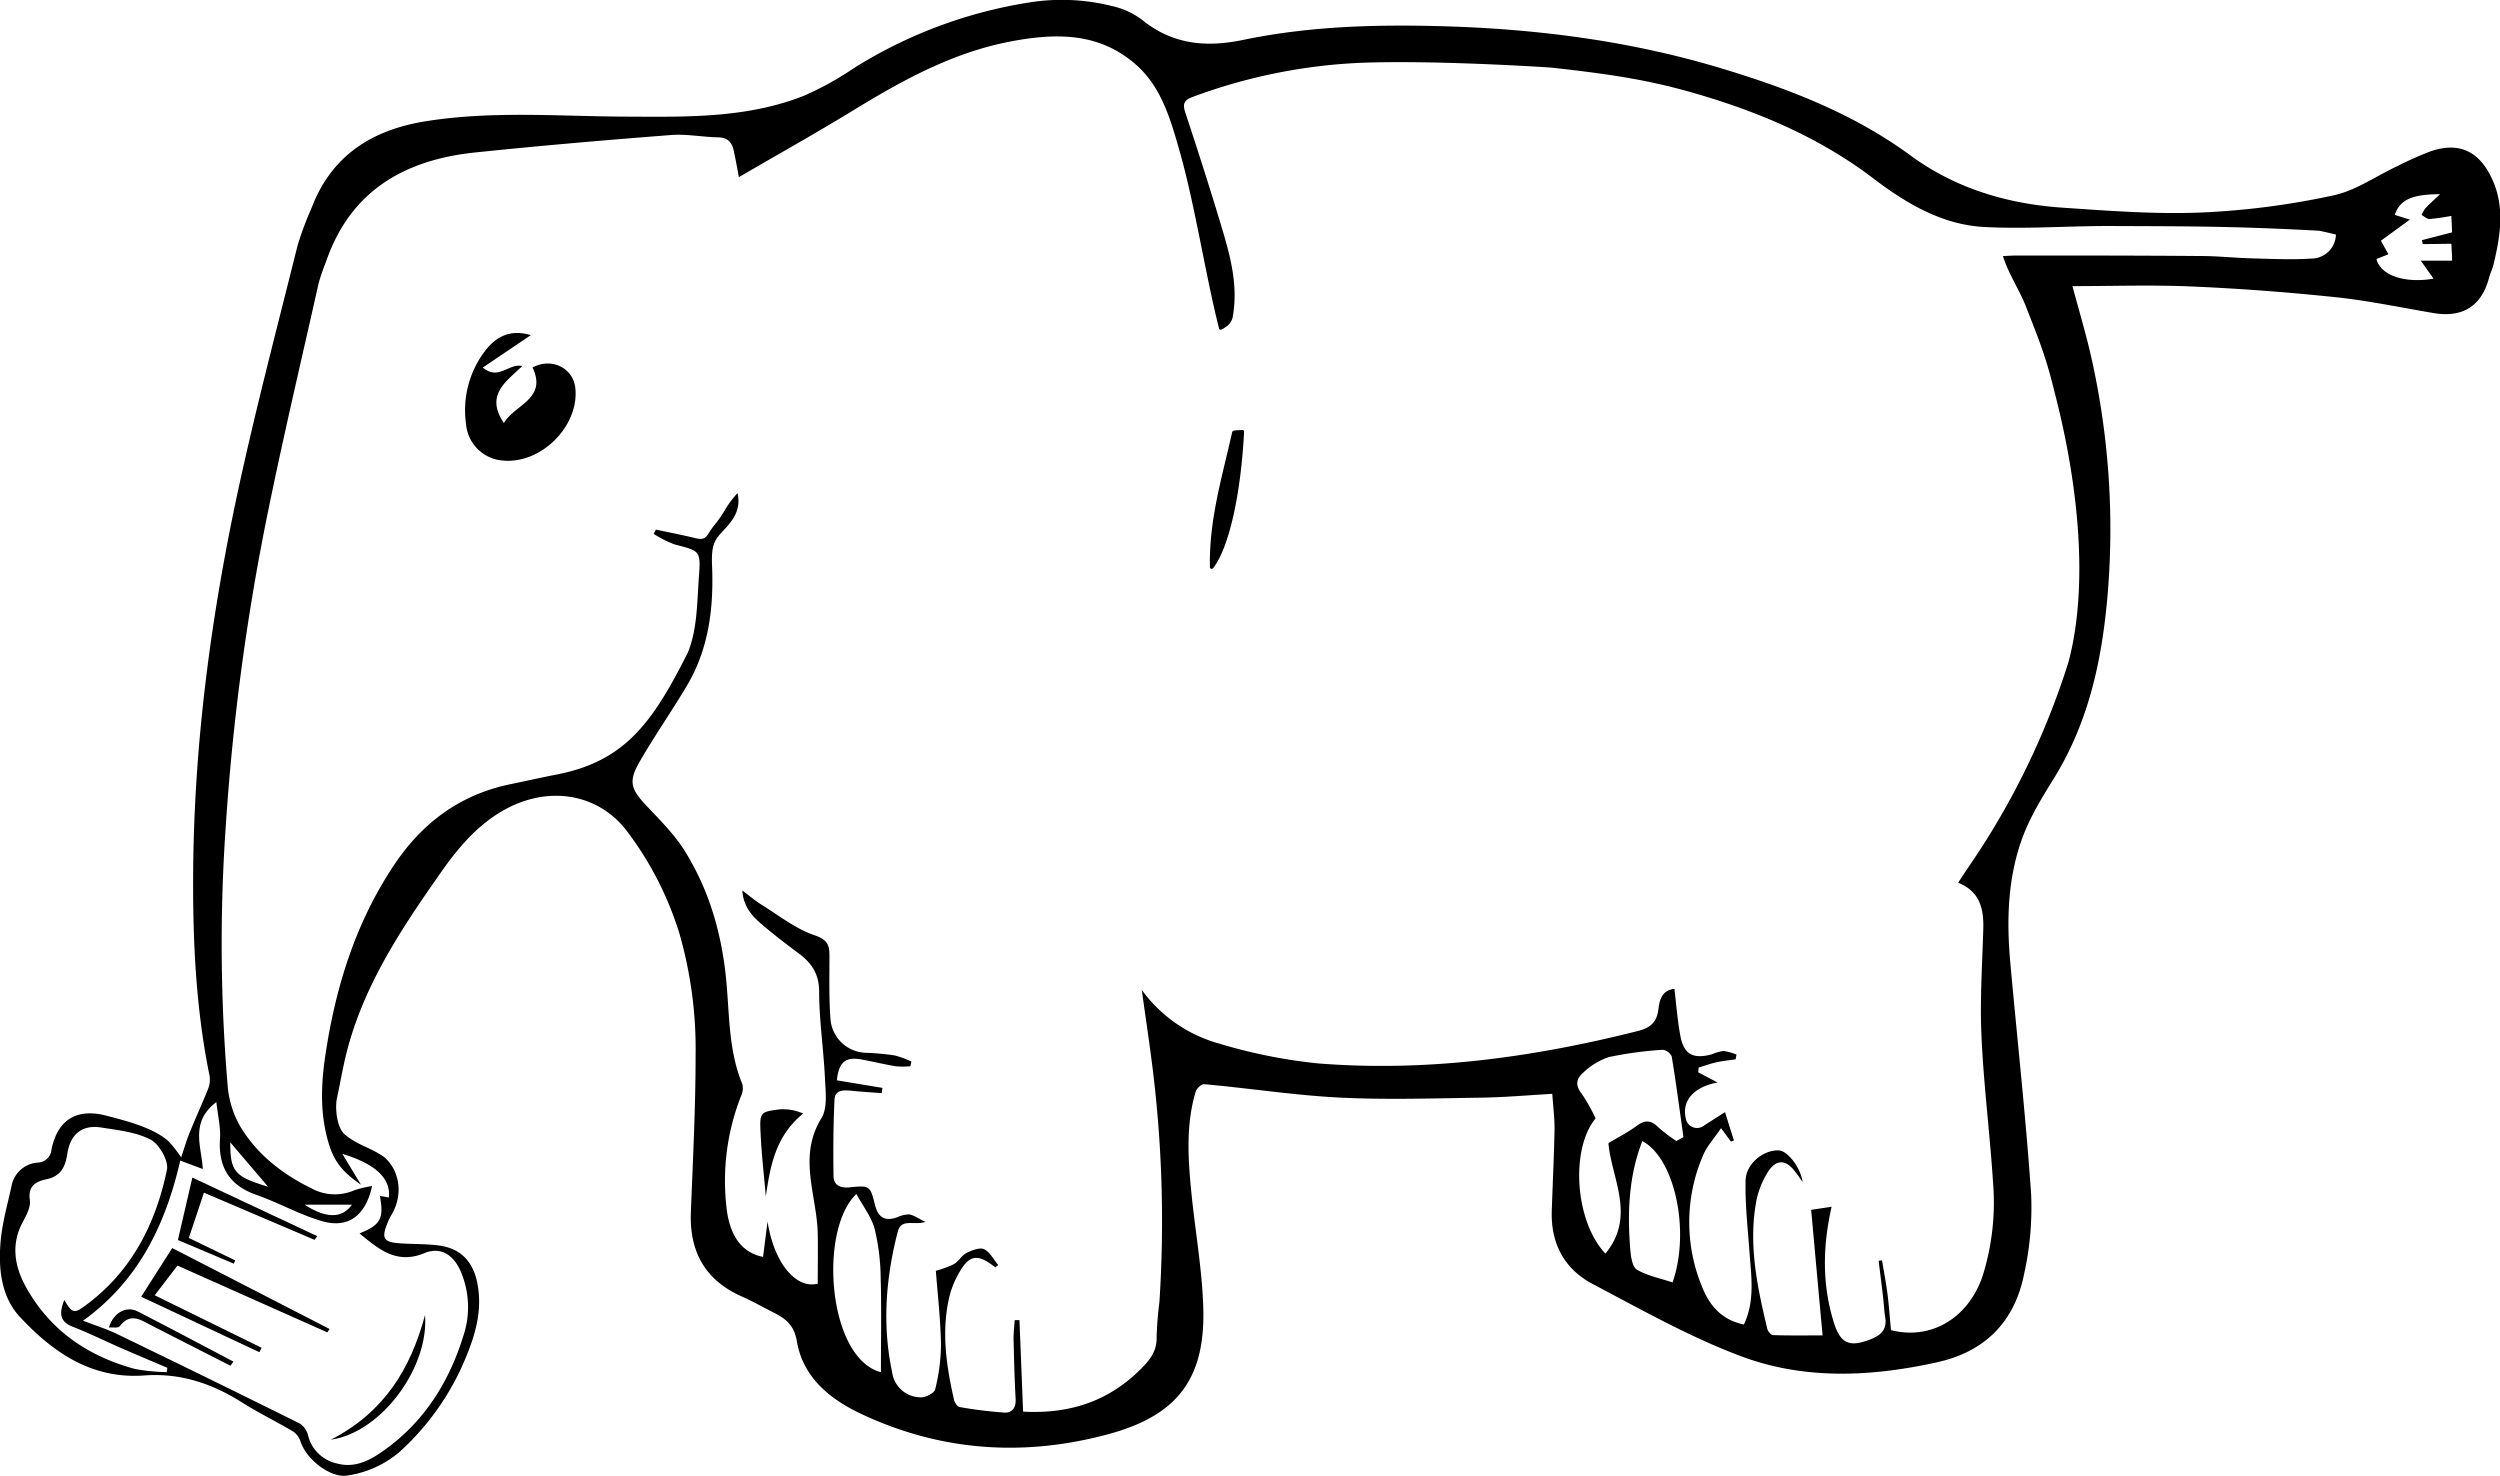 <svg id="Calque_1" data-name="Calque 1" xmlns="http://www.w3.org/2000/svg" viewBox="0 0 528.96 312.29"><title>babar_contour</title><path d="M56.19,448.33c.83-2.48,1.31-4.14,2-5.73,1.17-2.89,2.48-5.72,3.63-8.61a5.26,5.26,0,0,0,.41-2.77c-2.93-14.29-3.6-28.75-3.5-43.29.2-27.41,3.82-54.44,9.6-81.16,3.74-17.26,8.25-34.35,12.52-51.49a71.47,71.47,0,0,1,3-8c4.22-11,12.8-16.35,23.94-18.16,14.45-2.34,29-1,43.5-1,12.44.07,24.93.25,36.74-4.45a65.25,65.25,0,0,0,10.55-5.85,98.42,98.42,0,0,1,37-13.85,43.56,43.56,0,0,1,17.56.75,16.52,16.52,0,0,1,6.35,2.91c6.46,5.23,13.5,5.9,21.42,4.25,13.88-2.89,28-3.29,42.16-2.89,19.85.56,39.45,3.06,58.55,8.78,14.38,4.31,28.31,9.62,40.55,18.62,9.58,7,20.57,10.23,32.24,11,9.85.67,19.75,1.43,29.58,1a166.35,166.35,0,0,0,27.47-3.58c4.77-1,9.09-4.09,13.62-6.21a73.93,73.93,0,0,1,7-3.12c6-2.09,10.29-.1,13,5.68,2.85,6.05,1.82,12.14.37,18.25-.23.94-.69,1.84-.94,2.78-1.59,6-5.57,8.53-11.74,7.49-6.88-1.16-13.74-2.62-20.67-3.35-10.1-1.06-20.25-1.83-30.39-2.27-8.39-.37-16.8-.08-25.35-.08,1.37,5.16,2.87,10.1,4,15.14a165.6,165.6,0,0,1,3.45,50c-1.17,13.88-4,27.19-11.52,39.24-2.64,4.24-5.29,8.64-6.87,13.32-2.82,8.31-3,17.06-2.18,25.77,1.46,16.19,3.26,32.37,4.37,48.59a64.59,64.59,0,0,1-1.49,17c-2,10-8.19,16.36-18.3,18.61-14,3.12-28.2,3.8-41.68-1.29-10.82-4.07-21-9.83-31.3-15.25-5.94-3.13-8.86-8.52-8.65-15.38.19-5.82.48-11.65.59-17.47,0-2.34-.29-4.69-.48-7.38-5.27.3-10.26.75-15.26.81-9.78.14-19.58.46-29.33,0s-19.4-2-29.1-2.85c-.56-.06-1.58.93-1.78,1.61-2.06,7-1.61,14.06-.91,21.14.8,8.24,2.31,16.44,2.54,24.68.41,14.89-5.49,22.65-20,26.59-17.91,4.87-35.54,3.68-52.42-4.28-6.59-3.11-12.29-7.72-13.58-15.37-.61-3.62-2.6-4.91-5.25-6.23-2.11-1.06-4.16-2.25-6.31-3.19-7.83-3.44-11.19-9.49-10.86-17.9.43-11.06,1-22.12,1-33.18a88.51,88.51,0,0,0-3.41-25.7,70.17,70.17,0,0,0-10.93-21.47c-6.3-8.55-17.55-10.13-27.25-4.09-5.5,3.41-9.4,8.36-13,13.58-8,11.43-15.58,23-19.16,36.73-.86,3.32-1.42,6.72-2.14,10.07-.45,2.07,0,6.26,1.64,7.62,2.79,2.35,5,2.55,8.27,4.74,3.22,2.66,4.34,7.89,1.54,12.45a9.62,9.62,0,0,0-.65,1.33c-1.49,3.54-1,4.34,2.84,4.56,2.66.16,5.35.09,8,.45,4.61.62,7.21,3.45,8.09,8.07,1.07,5.6-.43,10.79-2.53,15.79a55.13,55.13,0,0,1-13.84,19.7,21.64,21.64,0,0,1-11.16,5.09c-3.5.61-8.66-3.36-9.9-7.18a4.13,4.13,0,0,0-1.6-2.15c-3.63-2.15-7.45-4-11-6.26-6.27-3.93-12.9-6.12-20.42-5.58C37.22,495.3,29,489.53,22,482c-3.94-4.29-4.51-10.27-4-16,.35-3.9,1.46-7.73,2.29-11.57a6.07,6.07,0,0,1,5.47-5,3,3,0,0,0,3-2.82c1.34-6.4,5.48-8.79,11.85-7.05,3.77,1,9.5,2.38,12.88,5.32A26,26,0,0,1,56.19,448.33ZM56,449c-3.12,13.56-8.82,25.43-20.57,33.88,2.83,1.09,5.29,1.85,7.58,3q19.17,9.27,38.25,18.74A4.06,4.06,0,0,1,83,507a8.06,8.06,0,0,0,6.2,6.1c3.47.94,6.49-.44,9.2-2.29,8.82-6,14.33-14.53,17.47-24.63a19.15,19.15,0,0,0-.6-13.89c-1.57-3.49-4.29-5.08-7.63-3.7-5.89,2.43-9.64-.84-13.71-4.18,4.48-1.81,5.19-3.15,4.31-7.93l1.91.33c.39-4-2.73-7.07-9.85-9.23,1.37,2.28,2.45,4.07,3.95,6.54-4-2.76-5.75-5-6.89-8.92-1.84-6.21-1.58-12.51-.61-18.8C88.88,412.35,93,399,100.92,386.94c6-9.19,14.07-15.35,25-17.59,3.19-.65,6.36-1.38,9.56-2,14.62-2.8,20.43-11,27.86-25.72,2.09-4.92,2-10.84,2.41-16.31s.12-5.3-5.16-6.69a23.21,23.21,0,0,1-4.42-2.23l.46-.9c2.78.59,5.58,1.12,8.34,1.8,2.5.61,2.31-.59,3.87-2.54a24.6,24.6,0,0,0,2.59-3.73,21.72,21.72,0,0,1,2.49-3.27c.85,4-1.4,6.22-3.55,8.53-1.67,1.8-1.92,3.28-1.87,6.3.42,9-.53,17.86-5.25,25.84-3.22,5.43-6.84,10.62-10,16.08-2.48,4.26-1.94,5.88,1.41,9.43,2.83,3,5.85,6,8,9.42,5.57,8.85,8.2,18.71,9,29.1.55,6.87.55,13.84,3.28,20.38a3.77,3.77,0,0,1-.29,2.5,49.18,49.18,0,0,0-3.08,23.55c.66,6,3.21,9.59,7.74,10.49.31-2.41.61-4.8.95-7.49,1.44,9.19,6.26,14.32,10.62,13.15,0-3.57.07-7.12,0-10.66-.19-8.1-4.25-16.2.78-24.34,1.33-2.15.88-5.6.75-8.43-.28-6.11-1.22-12.21-1.23-18.31,0-3.72-1.51-6-4.23-8.06-2.57-1.92-5.12-3.86-7.56-5.93-2.13-1.8-4.21-3.76-4.47-7.46,1.59,1.19,2.69,2.16,3.92,2.92,3.75,2.31,7.33,5.2,11.41,6.57,2.87,1,3.11,2.2,3.11,4.5,0,4.42-.12,8.86.22,13.27a7.73,7.73,0,0,0,7.36,7.08,53.86,53.86,0,0,1,6.21.56,20,20,0,0,1,3.55,1.3l-.23,1a18.36,18.36,0,0,1-3.06,0c-2.43-.4-4.83-1-7.26-1.44-3.4-.62-4.82.53-5.22,4.41l9.64,1.6-.16,1.11c-2.12-.16-4.23-.28-6.34-.5-1.67-.16-3.54-.26-3.64,1.87-.26,5.38-.29,10.77-.21,16.16,0,1.91,1.41,2.6,3.32,2.41,4.29-.43,4.43-.42,5.44,3.66.69,2.77,2.11,3.55,4.69,2.68a6.16,6.16,0,0,1,2.56-.62c1,.15,1.88.84,3.44,1.6-2.68.76-5.12-.85-5.89,2.16-2.5,9.79-3.28,19.61-1.16,29.62a6.11,6.11,0,0,0,6,5.32c1,.09,2.92-.88,3.1-1.66a39.88,39.88,0,0,0,1.24-9.57c-.11-5.46-.74-10.91-1.09-15.54a21.87,21.87,0,0,0,3.87-1.43c1-.63,1.62-1.84,2.64-2.35s2.77-1.23,3.69-.79c1.26.59,2,2.18,3,3.35l-.63.5c-3.88-3.12-5.68-2.73-8.12,2a18.83,18.83,0,0,0-1.73,4.81c-1.52,7.15-.47,14.21,1.13,21.21.14.58.67,1.44,1.13,1.52a91.92,91.92,0,0,0,9.48,1.18c1.74.1,2.53-1.07,2.42-2.94-.24-4.25-.34-8.5-.44-12.75,0-1.29.16-2.58.25-3.87l1,0c.26,6.42.51,12.84.77,19.36,10.09.54,18.27-2.33,25-9.11,1.84-1.85,3.35-3.75,3.25-6.66a73.64,73.64,0,0,1,.59-7.37,262.86,262.86,0,0,0-1.73-51.78c-.59-4.52-1.26-9-2-14.31a30.19,30.19,0,0,0,16.39,11.36,111.08,111.08,0,0,0,20.81,4.18c23,1.86,45.52-1.24,67.79-6.85,2.71-.69,4-1.91,4.33-4.64.24-1.84.63-3.94,3.38-4.28.4,3.37.65,6.62,1.23,9.81.72,4,2.61,5.1,6.59,4.08a10.29,10.29,0,0,1,2.54-.74,10.9,10.9,0,0,1,2.77.76c-.06.34-.12.67-.17,1-1.33.2-2.67.33-4,.62s-2.56.74-3.83,1.13l-.1,1,4.09,2.16c-5,.92-7.53,3.83-6.74,7.44a2.42,2.42,0,0,0,3.94,1.64c1.34-.88,2.7-1.73,4.39-2.81.75,2.4,1.31,4.21,1.88,6l-.63.23L382,442.14c-1.44,2.16-3,3.83-3.83,5.82a35.75,35.75,0,0,0-.1,27.94c1.59,3.91,4.21,6.87,8.77,7.78,2.4-5.07,1.54-10.29,1.17-15.48-.36-5-.93-10-.81-15,.08-3.58,3.84-6.52,7.06-6.35,1.83.09,4.61,3.67,5,6.7-.6-.84-1-1.49-1.5-2.11-2.07-2.79-4.17-2.81-6,.23a18.05,18.05,0,0,0-2.26,5.73c-1.76,9.26.15,18.27,2.3,27.23.12.52.79,1.28,1.23,1.3,3.31.11,6.62.06,10.46.06-.84-9.14-1.62-17.76-2.42-26.57l4.33-.65c-1.92,8.45-2,16.46.44,24.39,1.43,4.63,3.35,5.41,7.89,3.62,2.21-.87,3.44-2.15,3-4.67-.23-1.46-.28-2.94-.46-4.41-.29-2.5-.61-5-.92-7.49l.72-.11c.39,2.4.85,4.79,1.16,7.19s.49,5.09.73,7.58c8.45,2.19,16.43-2.54,19.42-11.55a52,52,0,0,0,2.16-19.91c-.67-10.35-2-20.67-2.44-31-.34-7.47.19-15,.39-22.48.12-4.23-.74-7.88-5.32-9.72.81-1.22,1.49-2.29,2.21-3.34a162,162,0,0,0,21.17-43.46c4.08-15.49,2.38-36.42-3-57.09-1.82-7.59-3.64-11.9-6.08-18.14-1.25-3.22-3.74-7-4.82-10.56,1.4-.06,2.18-.12,3-.12,12.95,0,25.91,0,38.87.11,3.55,0,7.09.39,10.65.49,4.23.11,8.47.33,12.68.05a5.19,5.19,0,0,0,5.25-5.09c-1.24-.28-2.38-.57-3.54-.8-18.48-1-28.35-.93-44.62-1-8.79,0-17.61.68-26.36.2s-16.37-4.95-23.27-10.21c-11.17-8.51-23.75-13.92-37.11-17.85-9.45-2.78-17-4.1-31.16-5.66-6.07-.41-26.8-1.56-40.51-1a116.47,116.47,0,0,0-35.25,7.18c-1.75.64-2.27,1.37-1.66,3.24,2.6,7.86,5.13,15.74,7.52,23.67,2,6.69,3.74,12.76,2.56,19.61a3.23,3.23,0,0,1-1.4,2.12c-.62.41-1.34,1-1.52.35-2.88-11.46-5-25.55-8.17-36.93-2-7-3.91-14.15-9.56-19-7.81-6.77-17-6.55-26.38-4.76-12.25,2.33-22.93,8.24-33.41,14.65-7.81,4.78-15.81,9.24-24.06,14.05-.42-2.27-.69-3.71-1-5.15-.33-1.91-1.09-3.23-3.39-3.27-3.34-.06-6.71-.75-10-.49-13.79,1.07-27.57,2.25-41.32,3.68-15,1.55-26.5,8.08-31.66,23.16a42.91,42.91,0,0,0-1.54,4.47c-3.75,16.73-7.71,33.42-11.1,50.23a492.25,492.25,0,0,0-8.57,64.83,357.11,357.11,0,0,0,.44,55.12A20.49,20.49,0,0,0,69,442.28c3.54,5.62,8.72,9.63,14.69,12.56a10.3,10.3,0,0,0,9.12.45,21.86,21.86,0,0,1,3.78-.9c-1.37,6.25-5,9-10.51,7.45-4.78-1.37-9.22-3.91-13.93-5.57-5.78-2-8.14-5.9-7.74-11.92.16-2.34-.44-4.73-.77-7.73C58,440.9,60.51,446,60.77,450.79ZM31.47,478.48c1.5,2.67,2.09,2.9,4,1.52,10-7.14,15.3-17.37,17.71-29.06.39-1.89-1.61-5.4-3.45-6.37-3.12-1.63-6.95-2-10.54-2.58-4-.6-6.47,1.48-7.08,5.52-.4,2.69-1.3,4.78-4.37,5.43-2.17.46-4,1.31-3.57,4.38.21,1.39-.62,3.1-1.37,4.44-2.7,4.87-1.91,9.59.61,14.1,5.09,9.12,13.09,14.55,23,17.23a40.38,40.38,0,0,0,6.72.67l.14-.91c-3.33-1.42-6.68-2.83-10-4.28s-6.61-3.09-10-4.4C30.48,483.08,30.34,481.32,31.47,478.48Zm341.09-33.62,1.49-.82c-.8-5.7-1.55-11.41-2.48-17.08a2.45,2.45,0,0,0-1.94-1.4,79.77,79.77,0,0,0-11.36,1.54,14.58,14.58,0,0,0-5.43,3.3c-1.34,1.12-1.8,2.59-.38,4.36a36.34,36.34,0,0,1,3,5.32c-5.35,6.43-4.4,21.76,2.08,28.6,6.54-7.91,1.24-16,.64-23.37,2.13-1.28,4.19-2.33,6-3.67s3.09-1.17,4.61.37A32.68,32.68,0,0,0,372.56,444.86ZM204.25,493.77c0-6.74.14-13.26-.05-19.77a46.21,46.21,0,0,0-1.27-10.51c-.68-2.56-2.47-4.83-3.87-7.42C191,463.68,193,490.87,204.25,493.77Zm161.1-48.89c-2.89,7.41-3.18,15.13-2.55,22.91.12,1.51.43,3.72,1.42,4.3,2.26,1.32,5,1.84,7.53,2.69C375.55,463.85,372.19,448.46,365.35,444.88ZM530.47,255.09c-.05-.28-.11-.56-.16-.84l6.38-1.65c-.06-1.23-.1-2.26-.16-3.48a45.24,45.24,0,0,1-4.64.66c-.54,0-1.11-.56-1.66-.87a6.94,6.94,0,0,1,.83-1.43c.83-.89,1.75-1.69,3.08-2.95-6.09,0-8.55,1.27-9.59,4.38l3.2,1-6.13,4.46c.6,1.08,1.09,2,1.6,2.87l-2.54,1c.81,3.42,5.92,5.22,12.08,4.16l-2.7-3.8h6.62c0-1.32-.1-2.34-.15-3.58ZM74.58,454.53l-8-9.39C66.58,451.3,67.47,452.4,74.58,454.53Zm7.73,3.8c4.62,3,8,2.89,10,0Z" transform="translate(-17.86 -203.44)"/><path d="M130.54,281.2c4-2.18,8.6.07,9.05,4.35.86,8.08-7.35,16.22-15.46,15.32a8.44,8.44,0,0,1-7.67-7.78,20.71,20.71,0,0,1,4-15.36c2.29-3,5.27-4.71,9.71-3.38L120,281.22c3.45,2.8,5.47-1,8.37-.33-3.43,3.31-7.92,6.13-3.89,12.05C126.8,289,133.69,287.84,130.54,281.2Z" transform="translate(-17.86 -203.44)"/><path d="M87.11,485.35l-31.7-14.13-4.82,6.28,22.62,11.11-.48.93-25-11.73c2.2-3.46,4.24-6.65,6.57-10.3l33.3,17.13Z" transform="translate(-17.86 -203.44)"/><path d="M274.53,323.67a.38.38,0,0,1-.67-.23c-.21-10.16,2.66-19.3,4.71-28.59.12-.43,1.14-.35,2.12-.44a.38.38,0,0,1,.4.39C280.41,308,277.91,319.33,274.53,323.67Z" transform="translate(-17.86 -203.44)"/><path d="M84.4,465.77,61,455.79c-1,3-2,6.09-3.19,9.58l9.83,4.76-.32.68-11.82-5c1-4.29,2-8.55,3.06-13.21L85,465Z" transform="translate(-17.86 -203.44)"/><path d="M179.9,456.59c-.39-4.51-.92-9-1.12-13.54-.2-4.27-.06-4.38,4.16-4.9a10.56,10.56,0,0,1,4.86.9C182,443.75,180.84,450,179.9,456.59Z" transform="translate(-17.86 -203.44)"/><path d="M107.79,481.69c.86,11.14-9.29,24.87-19.94,26.37C99.12,502.27,104.71,493.15,107.79,481.69Z" transform="translate(-17.86 -203.44)"/><path d="M66.61,492.41c-5.49-2.8-11-5.62-16.47-8.4-2.32-1.17-4.63-3.05-7,.09-.28.38-1.39.15-2.23.21.9-3.07,3.63-4.62,6-3.43,6.82,3.48,13.56,7.1,20.34,10.66Z" transform="translate(-17.86 -203.44)"/></svg>
